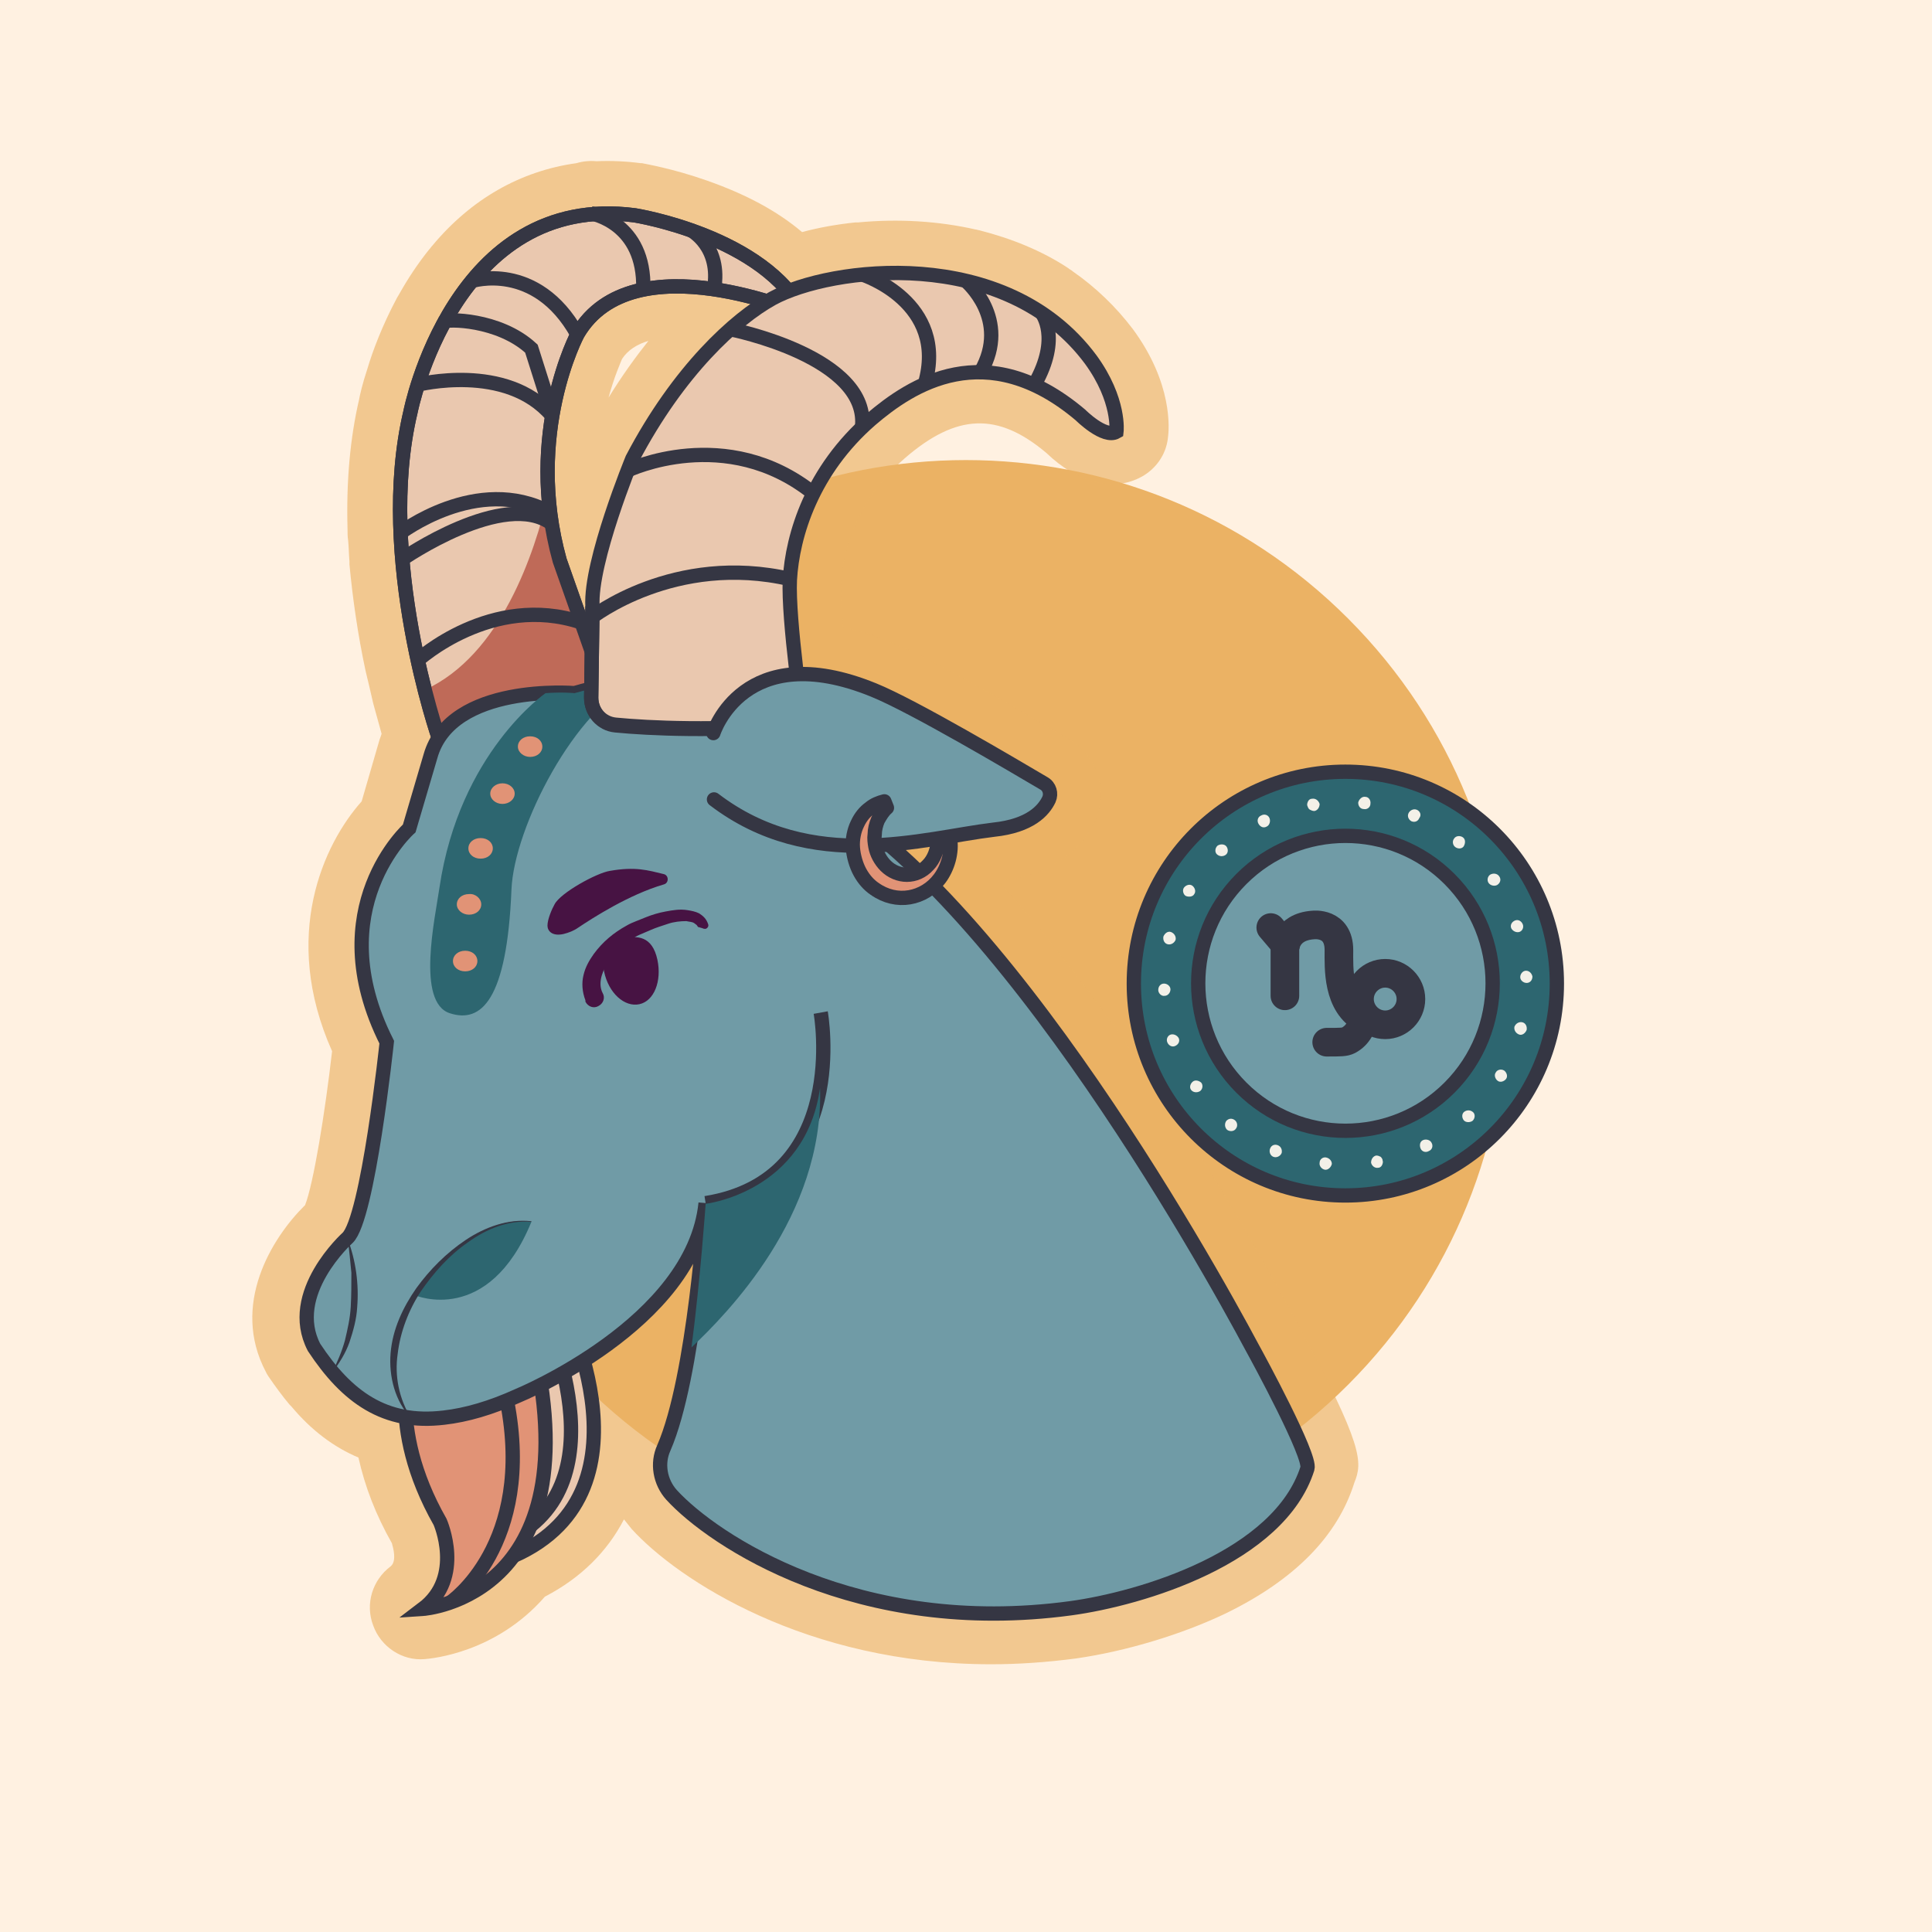 <svg width="135" height="135" viewBox="0 0 135 135" fill="none" xmlns="http://www.w3.org/2000/svg">
<path d="M135 0H0V135H135V0Z" fill="#FFF1E1"/>
<path d="M94.209 96.749C108.964 81.971 108.964 58.01 94.209 43.232C79.455 28.453 55.533 28.453 40.778 43.232C26.023 58.01 26.023 81.971 40.778 96.749C55.533 111.528 79.455 111.528 94.209 96.749Z" fill="#EBB264"/>
<path opacity="0.65" d="M90.727 92.623L90.638 92.443C88.122 87.718 79.541 72.329 69.792 61.574C74.15 61.079 75.857 58.74 76.486 57.435C77.475 55.32 76.711 52.845 74.734 51.675C71.994 50.055 65.3 46.095 62.38 44.925C61.212 44.43 60.044 44.07 58.92 43.845C58.741 41.91 58.741 41.055 58.786 40.695C58.876 39.166 59.46 35.296 63.233 32.011C66.827 28.906 69.703 28.771 73.117 31.651C75.318 33.766 77.789 34.396 79.766 33.316C80.754 32.776 81.473 31.786 81.608 30.616C81.698 29.986 81.967 26.791 79.137 22.966C77.969 21.436 76.576 20.086 74.959 18.962C74.869 18.872 74.734 18.826 74.644 18.736C72.802 17.522 70.691 16.667 68.4 16.082C68.31 16.082 68.265 16.037 68.175 16.037C65.614 15.452 62.784 15.272 59.954 15.542C59.909 15.542 59.819 15.542 59.774 15.542C58.471 15.677 57.213 15.902 56.045 16.217C54.293 14.732 52.092 13.562 49.396 12.617C46.971 11.762 45.039 11.447 44.859 11.402C44.814 11.402 44.814 11.402 44.769 11.402C43.736 11.267 42.703 11.222 41.669 11.267C41.22 11.222 40.726 11.267 40.277 11.402C36.368 11.942 32.909 13.922 30.213 17.162C30.124 17.252 30.079 17.342 29.989 17.432C29.225 18.377 28.506 19.456 27.877 20.581C27.832 20.671 27.788 20.716 27.743 20.806C26.709 22.741 26.035 24.541 25.676 25.756C25.317 26.836 25.137 27.646 25.092 27.916C24.463 30.616 24.194 33.631 24.283 36.916C24.283 37.186 24.283 37.501 24.328 37.771C24.373 38.221 24.373 38.715 24.418 39.211C24.418 39.3 24.418 39.346 24.418 39.435C24.643 41.82 25.002 44.34 25.541 46.86C25.721 47.625 25.901 48.345 26.08 49.155L26.664 51.27C26.619 51.45 26.53 51.63 26.485 51.81L25.272 55.995C22.621 58.965 19.611 65.399 23.205 73.454C22.711 77.774 21.902 82.723 21.318 84.208C18.982 86.503 16.107 91.183 18.578 95.863C18.623 95.953 18.668 96.043 18.758 96.178C19.252 96.898 19.746 97.573 20.24 98.158C20.285 98.203 20.33 98.248 20.375 98.293C21.767 99.957 23.34 101.127 25.047 101.847C25.496 103.872 26.26 105.852 27.383 107.832C27.473 108.147 27.743 109.092 27.293 109.452C26.035 110.397 25.496 112.062 26.08 113.592C26.619 115.077 28.102 116.067 29.674 115.932C30.213 115.887 34.661 115.482 38.075 111.567C40.591 110.262 42.433 108.417 43.601 106.167C43.781 106.392 43.961 106.617 44.14 106.842C47.375 110.397 56.36 116.292 69.253 116.292C71.14 116.292 73.117 116.157 75.183 115.887C78.643 115.392 82.551 114.222 85.651 112.737C90.458 110.397 93.468 107.337 94.636 103.602C95.22 102.162 95.265 101.037 90.727 92.623ZM42.523 27.781C42.927 26.296 43.377 25.306 43.466 25.081C43.871 24.451 44.544 24.046 45.308 23.821C44.41 24.946 43.466 26.251 42.523 27.781Z" fill="#EBB264"/>
<path d="M94.007 83.533C102.17 83.533 108.787 76.905 108.787 68.729C108.787 60.553 102.17 53.925 94.007 53.925C85.844 53.925 79.227 60.553 79.227 68.729C79.227 76.905 85.844 83.533 94.007 83.533Z" fill="#2D6670" stroke="#353643" stroke-miterlimit="10"/>
<path d="M81.608 65.984C81.832 66.029 82.057 65.894 82.147 65.669C82.192 65.444 82.057 65.219 81.832 65.129C81.608 65.039 81.383 65.219 81.293 65.444C81.248 65.714 81.383 65.939 81.608 65.984Z" fill="#F3F0E8"/>
<path d="M83.45 62.474C83.584 62.294 83.495 62.024 83.315 61.889C83.135 61.754 82.866 61.844 82.731 62.024C82.596 62.204 82.686 62.519 82.866 62.609C83.09 62.699 83.36 62.654 83.45 62.474Z" fill="#F3F0E8"/>
<path d="M85.696 59.145C85.561 58.965 85.247 58.965 85.067 59.099C84.887 59.279 84.887 59.55 85.022 59.684C85.202 59.864 85.471 59.864 85.651 59.729C85.831 59.594 85.831 59.325 85.696 59.145Z" fill="#F3F0E8"/>
<path d="M88.706 57.165C88.616 56.94 88.346 56.85 88.122 56.985C87.897 57.075 87.807 57.345 87.942 57.57C88.077 57.794 88.302 57.885 88.526 57.749C88.706 57.66 88.796 57.39 88.706 57.165Z" fill="#F3F0E8"/>
<path d="M91.671 55.815C91.536 55.815 91.446 55.905 91.401 55.995C91.356 56.085 91.311 56.22 91.356 56.31C91.401 56.445 91.446 56.535 91.536 56.58C91.626 56.625 91.716 56.67 91.85 56.67C92.075 56.625 92.21 56.4 92.21 56.175C92.12 55.905 91.895 55.77 91.671 55.815Z" fill="#F3F0E8"/>
<path d="M95.4 55.68C95.175 55.635 94.95 55.86 94.905 56.085C94.905 56.31 95.04 56.535 95.31 56.535C95.534 56.58 95.759 56.4 95.759 56.175C95.804 55.905 95.624 55.68 95.4 55.68Z" fill="#F3F0E8"/>
<path d="M98.994 56.58C98.769 56.49 98.499 56.625 98.41 56.85C98.32 57.075 98.454 57.3 98.634 57.39C98.859 57.48 99.084 57.39 99.173 57.165C99.353 56.94 99.218 56.67 98.994 56.58Z" fill="#F3F0E8"/>
<path d="M102.228 58.515C102.049 58.38 101.734 58.38 101.599 58.605C101.464 58.785 101.509 59.055 101.689 59.19C101.869 59.325 102.138 59.325 102.273 59.145C102.408 58.92 102.408 58.65 102.228 58.515Z" fill="#F3F0E8"/>
<path d="M104.744 61.214C104.609 61.034 104.34 60.989 104.115 61.124C103.935 61.259 103.89 61.529 104.025 61.709C104.16 61.889 104.43 61.934 104.609 61.844C104.834 61.709 104.924 61.439 104.744 61.214Z" fill="#F3F0E8"/>
<path d="M106.137 65.129C106.361 65.084 106.496 64.814 106.406 64.589C106.316 64.364 106.092 64.229 105.867 64.319C105.643 64.409 105.508 64.634 105.598 64.859C105.687 65.039 105.912 65.174 106.137 65.129Z" fill="#F3F0E8"/>
<path d="M106.631 67.829C106.406 67.829 106.227 68.054 106.227 68.279C106.227 68.504 106.451 68.684 106.676 68.684C106.9 68.684 107.08 68.504 107.08 68.234C107.035 68.009 106.855 67.829 106.631 67.829Z" fill="#F3F0E8"/>
<path d="M106.361 71.429C106.137 71.384 105.912 71.519 105.822 71.744C105.777 71.969 105.912 72.194 106.137 72.284C106.361 72.374 106.586 72.194 106.676 71.969C106.721 71.699 106.586 71.474 106.361 71.429Z" fill="#F3F0E8"/>
<path d="M105.103 74.804C104.879 74.669 104.609 74.759 104.519 74.939C104.385 75.119 104.474 75.389 104.654 75.524C104.834 75.659 105.103 75.569 105.238 75.389C105.373 75.209 105.283 74.939 105.103 74.804Z" fill="#F3F0E8"/>
<path d="M102.318 77.684C102.138 77.819 102.138 78.089 102.273 78.269C102.408 78.449 102.722 78.449 102.902 78.314C103.082 78.134 103.082 77.864 102.947 77.729C102.767 77.549 102.498 77.549 102.318 77.684Z" fill="#F3F0E8"/>
<path d="M99.443 79.663C99.218 79.754 99.173 80.023 99.263 80.249C99.353 80.474 99.623 80.564 99.847 80.428C100.072 80.338 100.162 80.069 100.027 79.844C99.937 79.663 99.668 79.573 99.443 79.663Z" fill="#F3F0E8"/>
<path d="M96.478 80.834C96.388 80.788 96.298 80.743 96.163 80.743C95.939 80.788 95.804 81.013 95.804 81.239C95.849 81.464 96.073 81.644 96.298 81.599C96.433 81.599 96.523 81.509 96.568 81.419C96.613 81.329 96.657 81.194 96.613 81.103C96.613 81.013 96.568 80.924 96.478 80.834Z" fill="#F3F0E8"/>
<path d="M92.659 80.879C92.435 80.834 92.21 81.013 92.21 81.238C92.165 81.463 92.345 81.688 92.569 81.733C92.794 81.778 93.019 81.553 93.064 81.328C93.064 81.103 92.884 80.924 92.659 80.879Z" fill="#F3F0E8"/>
<path d="M89.29 80.024C89.065 79.934 88.841 80.024 88.751 80.249C88.661 80.474 88.751 80.743 88.975 80.833C89.2 80.923 89.47 80.788 89.559 80.564C89.604 80.338 89.514 80.114 89.29 80.024Z" fill="#F3F0E8"/>
<path d="M85.696 78.314C85.561 78.494 85.561 78.764 85.741 78.944C85.92 79.079 86.235 79.079 86.37 78.853C86.504 78.674 86.46 78.404 86.28 78.269C86.1 78.134 85.876 78.134 85.696 78.314Z" fill="#F3F0E8"/>
<path d="M83.36 75.569C83.18 75.704 83.09 75.974 83.225 76.154C83.36 76.334 83.629 76.379 83.854 76.244C84.034 76.109 84.079 75.839 83.944 75.659C83.809 75.524 83.539 75.434 83.36 75.569Z" fill="#F3F0E8"/>
<path d="M81.832 72.284C81.608 72.329 81.473 72.599 81.563 72.824C81.653 73.049 81.877 73.184 82.102 73.094C82.326 73.004 82.461 72.779 82.371 72.554C82.281 72.374 82.057 72.239 81.832 72.284Z" fill="#F3F0E8"/>
<path d="M81.787 69.134C81.787 68.909 81.563 68.729 81.338 68.729C81.113 68.729 80.934 68.909 80.934 69.179C80.934 69.404 81.158 69.629 81.383 69.584C81.608 69.584 81.787 69.359 81.787 69.134Z" fill="#F3F0E8"/>
<path d="M101.288 75.996C105.305 71.972 105.305 65.447 101.288 61.423C97.27 57.399 90.756 57.399 86.739 61.423C82.721 65.447 82.721 71.972 86.739 75.996C90.756 80.02 97.27 80.02 101.288 75.996Z" fill="#709BA6" stroke="#353643" stroke-miterlimit="10"/>
<path d="M95.31 71.024C95.175 71.699 94.905 72.329 94.232 72.689C93.962 72.824 93.692 72.824 92.704 72.824" stroke="#353643" stroke-width="2" stroke-miterlimit="10" stroke-linecap="round" stroke-linejoin="round"/>
<path d="M89.784 69.584V66.344C89.784 66.344 89.784 64.769 91.761 64.634C91.761 64.634 93.558 64.409 93.558 66.389C93.558 67.604 93.423 70.214 95.355 71.204" stroke="#353643" stroke-width="2" stroke-miterlimit="10" stroke-linecap="round" stroke-linejoin="round"/>
<path d="M88.796 64.814L89.829 66.029" stroke="#353643" stroke-width="2" stroke-miterlimit="10" stroke-linecap="round" stroke-linejoin="round"/>
<path d="M94.995 69.809C94.995 68.819 95.804 68.009 96.792 68.009C97.781 68.009 98.589 68.819 98.589 69.809C98.589 70.799 97.781 71.609 96.792 71.609C95.804 71.609 94.995 70.799 94.995 69.809Z" stroke="#353643" stroke-width="2" stroke-miterlimit="10" stroke-linecap="round" stroke-linejoin="round"/>
<path d="M39.558 49.65C37.716 51 33.493 53.745 30.663 51.585C30.663 51.585 26.26 38.941 28.686 28.771C28.686 28.771 31.696 13.382 44.365 15.047C44.365 15.047 53.44 16.487 56.181 21.976C56.181 21.976 44.23 16.757 40.367 23.326C40.367 23.326 36.638 30.256 39.109 39.166L42.074 47.58C42.074 47.58 40.187 49.155 39.558 49.65Z" fill="#EAC8AF" stroke="#353643" stroke-miterlimit="10"/>
<path d="M29.18 26.881C29.18 26.881 35.38 25.306 38.569 29.041" stroke="#353643" stroke-miterlimit="10"/>
<path d="M32.954 19.637C32.954 19.637 37.446 18.197 40.322 23.326" stroke="#353643" stroke-miterlimit="10"/>
<path d="M41.31 14.912C41.31 14.912 45.084 15.542 44.949 20.221" stroke="#353643" stroke-miterlimit="10"/>
<path d="M48.273 16.082C48.273 16.082 50.43 17.207 49.891 20.221" stroke="#353643" stroke-miterlimit="10"/>
<path d="M38.3 34.621C37.356 38.626 35.02 45.78 29.674 48.21C30.213 50.28 30.663 51.54 30.663 51.54C33.493 53.7 37.716 51 39.558 49.605C40.187 49.11 42.074 47.535 42.074 47.535L39.109 39.12C38.614 37.591 38.39 36.061 38.3 34.621Z" fill="#BF6A58"/>
<path d="M29.18 46.14C29.18 46.14 34.346 41.415 40.591 43.485" stroke="#353643" stroke-miterlimit="10"/>
<path d="M27.922 37.276C27.922 37.276 33.358 33.091 38.39 35.791" stroke="#353643" stroke-miterlimit="10"/>
<path d="M39.558 49.65C37.716 51 33.493 53.745 30.663 51.585C30.663 51.585 26.26 38.941 28.686 28.771C28.686 28.771 31.696 13.382 44.365 15.047C44.365 15.047 53.44 16.487 56.181 21.976C56.181 21.976 44.23 16.757 40.367 23.326C40.367 23.326 36.638 30.256 39.109 39.166L42.074 47.58C42.074 47.58 40.187 49.155 39.558 49.65Z" stroke="#353643" stroke-miterlimit="10"/>
<path d="M28.102 39.075C28.102 39.075 35.245 34.126 38.569 36.601" stroke="#353643" stroke-miterlimit="10"/>
<path d="M31.067 22.471C31.157 22.291 34.841 22.246 37.132 24.361L38.614 29.041" stroke="#353643" stroke-miterlimit="10"/>
<path d="M38.929 90.283C38.929 90.283 46.386 104.097 35.874 108.732L35.739 107.472L34.032 92.083L38.929 90.283Z" fill="#EAC8AF" stroke="#353643" stroke-miterlimit="10"/>
<path d="M37.581 90.778C37.581 90.778 43.871 103.287 35.739 107.472L37.581 90.778Z" fill="#EAC8AF"/>
<path d="M37.581 90.778C37.581 90.778 43.871 103.287 35.739 107.472" stroke="#353643" stroke-miterlimit="10"/>
<path d="M35.515 105.402C35.515 105.402 38.525 102.072 36.997 90.958L35.515 105.402Z" fill="#E19376"/>
<path d="M35.515 105.402C35.515 105.402 38.525 102.072 36.997 90.958" stroke="#353643" stroke-miterlimit="10"/>
<path d="M28.776 94.783C28.776 94.783 26.889 99.553 30.753 106.347C30.753 106.347 32.46 110.217 29.54 112.422C29.54 112.422 41.984 111.612 36.907 92.488L28.776 94.783Z" fill="#E19376" stroke="#353643" stroke-miterlimit="10"/>
<path d="M31.471 111.972C31.471 111.972 37.401 107.967 35.425 97.888L31.471 111.972Z" fill="#E19376"/>
<path d="M31.471 111.972C31.471 111.972 37.401 107.967 35.425 97.888" stroke="#353643" stroke-miterlimit="10"/>
<path d="M40.142 48.435C40.142 48.435 31.516 47.715 30.079 52.845L28.596 57.885C28.596 57.885 22.307 63.464 27.024 72.824C27.024 72.824 25.721 85.153 24.283 86.503C24.283 86.503 19.971 90.373 21.947 94.153C24.238 97.618 26.889 99.552 31.022 99.058C32.594 98.878 34.302 98.383 36.188 97.528C36.188 97.528 48.453 92.488 49.306 84.073C49.306 84.073 48.543 96.223 46.386 101.172C45.892 102.252 46.117 103.557 46.925 104.457C49.801 107.607 59.909 114.402 74.824 112.377C79.766 111.702 89.38 108.822 91.356 102.612C91.626 101.757 87.942 94.963 87.493 94.153C84.348 88.258 68.624 59.999 55.192 54.51C55.147 54.555 53.08 44.655 40.142 48.435Z" fill="#709BA6" stroke="#353643" stroke-miterlimit="10"/>
<path d="M29 90.508C29 90.508 34.122 92.713 37.132 85.378C37.087 85.378 33.089 84.433 29 90.508Z" fill="#2D6670"/>
<path d="M49.306 84.073C59.46 82.453 57.348 70.754 57.348 70.754" stroke="#353643" stroke-miterlimit="10"/>
<path d="M45.937 67.064C46.252 68.549 45.712 69.944 44.679 70.169C43.646 70.394 42.523 69.404 42.208 67.874C41.894 66.164 42.478 65.804 43.511 65.579C44.544 65.354 45.578 65.399 45.937 67.064Z" fill="#471343"/>
<path d="M44.5 47.625C43.197 47.715 41.759 47.985 40.142 48.435C40.142 48.435 39.333 48.345 38.12 48.435C38.12 48.435 32.1 52.575 30.708 62.024C30.393 64.184 29.09 70.034 31.426 70.799C33.628 71.519 35.425 69.899 35.739 62.159C35.919 57.795 40.232 49.425 44.5 47.625Z" fill="#2D6670"/>
<path d="M33.358 67.154C33.358 67.559 32.999 67.874 32.505 67.874C32.01 67.874 31.651 67.559 31.651 67.154C31.651 66.749 32.01 66.434 32.505 66.434C32.999 66.434 33.358 66.749 33.358 67.154Z" fill="#E19376"/>
<path d="M33.628 63.194C33.628 63.599 33.268 63.914 32.774 63.914C32.325 63.914 31.921 63.599 31.921 63.194C31.921 62.789 32.28 62.474 32.774 62.474C33.223 62.429 33.628 62.789 33.628 63.194Z" fill="#E19376"/>
<path d="M34.436 59.279C34.436 59.684 34.077 59.999 33.583 59.999C33.089 59.999 32.729 59.684 32.729 59.279C32.729 58.875 33.089 58.56 33.583 58.56C34.077 58.56 34.436 58.875 34.436 59.279Z" fill="#E19376"/>
<path d="M35.11 56.175C35.582 56.175 35.964 55.852 35.964 55.455C35.964 55.057 35.582 54.735 35.11 54.735C34.639 54.735 34.257 55.057 34.257 55.455C34.257 55.852 34.639 56.175 35.11 56.175Z" fill="#E19376"/>
<path d="M37.896 52.17C37.896 52.575 37.536 52.89 37.042 52.89C36.593 52.89 36.188 52.575 36.188 52.17C36.188 51.765 36.548 51.45 37.042 51.45C37.536 51.45 37.896 51.765 37.896 52.17Z" fill="#E19376"/>
<path d="M57.303 76.019C57.573 84.973 50.789 91.813 48.318 94.153C48.947 89.338 49.307 84.118 49.307 84.118C49.307 84.118 56.27 83.308 57.303 76.019Z" fill="#2D6670"/>
<path d="M43.017 50.64C45.353 50.865 49.935 51.09 56.135 50.595C56.135 50.595 55.057 43.305 55.192 40.516C55.371 37.366 56.764 32.866 60.852 29.311C63.638 26.926 68.894 23.416 75.498 28.996C75.498 28.996 77.16 30.661 78.014 30.166C78.014 30.166 78.283 27.961 76.217 25.126C70.242 17.072 58.022 18.647 53.979 20.852C51.373 22.291 47.42 25.891 44.185 32.056C44.185 32.056 41.22 39.256 41.4 42.36L41.31 48.75C41.31 49.74 42.029 50.55 43.017 50.64Z" fill="#EAC8AF" stroke="#353643" stroke-miterlimit="10"/>
<path d="M41.31 43.17C41.31 43.17 47.105 38.581 55.237 40.47" stroke="#353643" stroke-miterlimit="10"/>
<path d="M43.871 32.866C43.871 32.866 50.744 29.581 56.854 34.486" stroke="#353643" stroke-miterlimit="10"/>
<path d="M51.059 23.011C51.059 23.011 60.897 24.946 60.223 29.941" stroke="#353643" stroke-miterlimit="10"/>
<path d="M60.268 19.186C60.268 19.186 66.288 21.121 64.626 26.836" stroke="#353643" stroke-miterlimit="10"/>
<path d="M67.501 19.637C67.501 19.637 70.646 22.291 68.534 25.981" stroke="#353643" stroke-miterlimit="10"/>
<path d="M72.802 21.886C72.802 21.886 74.15 23.596 72.308 26.836" stroke="#353643" stroke-miterlimit="10"/>
<path d="M41.4 42.36L41.31 48.75C41.31 49.74 42.029 50.595 43.017 50.685C45.353 50.91 49.935 51.135 56.135 50.64" stroke="#353643" stroke-miterlimit="10"/>
<path d="M49.846 51.225C49.846 51.225 51.957 44.52 61.032 48.21C63.817 49.335 70.871 53.52 72.937 54.735C73.341 54.96 73.476 55.455 73.296 55.86C72.937 56.625 71.994 57.705 69.433 57.975C64.536 58.56 56.719 61.08 49.891 55.86" fill="#709BA6"/>
<path d="M49.846 51.225C49.846 51.225 51.957 44.52 61.032 48.21C63.817 49.335 70.871 53.52 72.937 54.735C73.341 54.96 73.476 55.455 73.296 55.86C72.937 56.625 71.994 57.705 69.433 57.975C64.536 58.56 56.719 61.08 49.891 55.86" stroke="#353643" stroke-miterlimit="10" stroke-linecap="round" stroke-linejoin="round"/>
<path d="M48.767 64.769C48.767 64.769 48.722 64.679 48.678 64.634C48.633 64.589 48.543 64.544 48.498 64.499C48.363 64.409 48.139 64.409 47.959 64.364C47.554 64.364 47.105 64.409 46.701 64.544C46.297 64.679 45.847 64.814 45.443 64.994C45.218 65.084 45.039 65.174 44.814 65.264C44.589 65.354 44.41 65.444 44.23 65.579C43.511 66.029 42.882 66.659 42.433 67.334C41.984 68.054 41.804 68.819 42.118 69.404C42.298 69.719 42.163 70.124 41.804 70.304C41.49 70.484 41.085 70.349 40.906 69.989V69.944V69.899C40.681 69.314 40.636 68.684 40.771 68.144C40.906 67.559 41.175 67.109 41.49 66.659C42.118 65.804 42.882 65.174 43.781 64.679C44.005 64.544 44.23 64.454 44.455 64.364C44.679 64.274 44.904 64.184 45.129 64.094C45.578 63.914 46.027 63.779 46.521 63.689C47.015 63.599 47.51 63.509 48.049 63.599C48.318 63.644 48.588 63.689 48.857 63.824C49.127 64.004 49.352 64.184 49.486 64.589C49.531 64.724 49.441 64.859 49.306 64.904C49.217 64.904 49.172 64.904 49.082 64.859L48.767 64.769Z" fill="#471343"/>
<path d="M66.378 58.56C66.468 59.054 66.423 59.594 66.288 60.09C66.153 60.584 65.929 61.034 65.659 61.394C65.12 62.114 64.356 62.564 63.548 62.699C62.739 62.834 61.886 62.654 61.122 62.114C60.718 61.844 60.358 61.439 60.089 60.944C59.819 60.45 59.639 59.819 59.594 59.234C59.55 58.65 59.684 58.02 59.909 57.57C60.133 57.075 60.448 56.715 60.762 56.49C61.077 56.22 61.436 56.085 61.796 55.995L61.975 56.445C61.706 56.67 61.526 56.985 61.346 57.3C61.212 57.615 61.122 57.975 61.122 58.29C61.077 58.605 61.122 58.875 61.167 59.145C61.257 59.639 61.526 60.135 61.886 60.495C62.29 60.9 62.829 61.124 63.368 61.124C63.907 61.124 64.446 60.899 64.851 60.45C65.255 60.044 65.525 59.37 65.525 58.695L66.378 58.56Z" fill="#E19376" stroke="#353643" stroke-miterlimit="10" stroke-linecap="round" stroke-linejoin="round"/>
<path d="M38.255 64.679C38.255 65.039 38.569 65.444 39.378 65.264C39.737 65.174 40.097 65.039 40.411 64.814C41.355 64.184 43.916 62.519 46.386 61.799C46.746 61.709 46.746 61.169 46.386 61.079C45.263 60.809 44.41 60.539 42.613 60.854C41.714 60.989 39.154 62.384 38.749 63.194C38.569 63.509 38.255 64.229 38.255 64.679Z" fill="#471343"/>
<path d="M28.731 99.103C27.608 97.933 27.159 96.178 27.293 94.558C27.428 92.893 28.147 91.363 29.09 90.013C30.034 88.708 31.202 87.538 32.55 86.638C33.897 85.738 35.515 85.153 37.132 85.333V85.378C35.515 85.243 33.987 85.873 32.684 86.818C31.381 87.718 30.303 88.933 29.405 90.238C28.551 91.543 27.967 93.073 27.788 94.603C27.563 96.133 27.877 97.753 28.731 99.103Z" fill="#353643"/>
<path d="M24.283 86.548C24.867 88.078 25.092 89.743 24.957 91.363C24.912 92.173 24.688 92.983 24.418 93.793C24.149 94.558 23.699 95.278 23.205 95.908C23.564 95.188 23.879 94.468 24.104 93.658C24.283 92.893 24.463 92.128 24.508 91.318C24.553 90.508 24.553 89.743 24.553 88.933C24.463 88.123 24.418 87.358 24.283 86.548Z" fill="#353643"/>
</svg>
